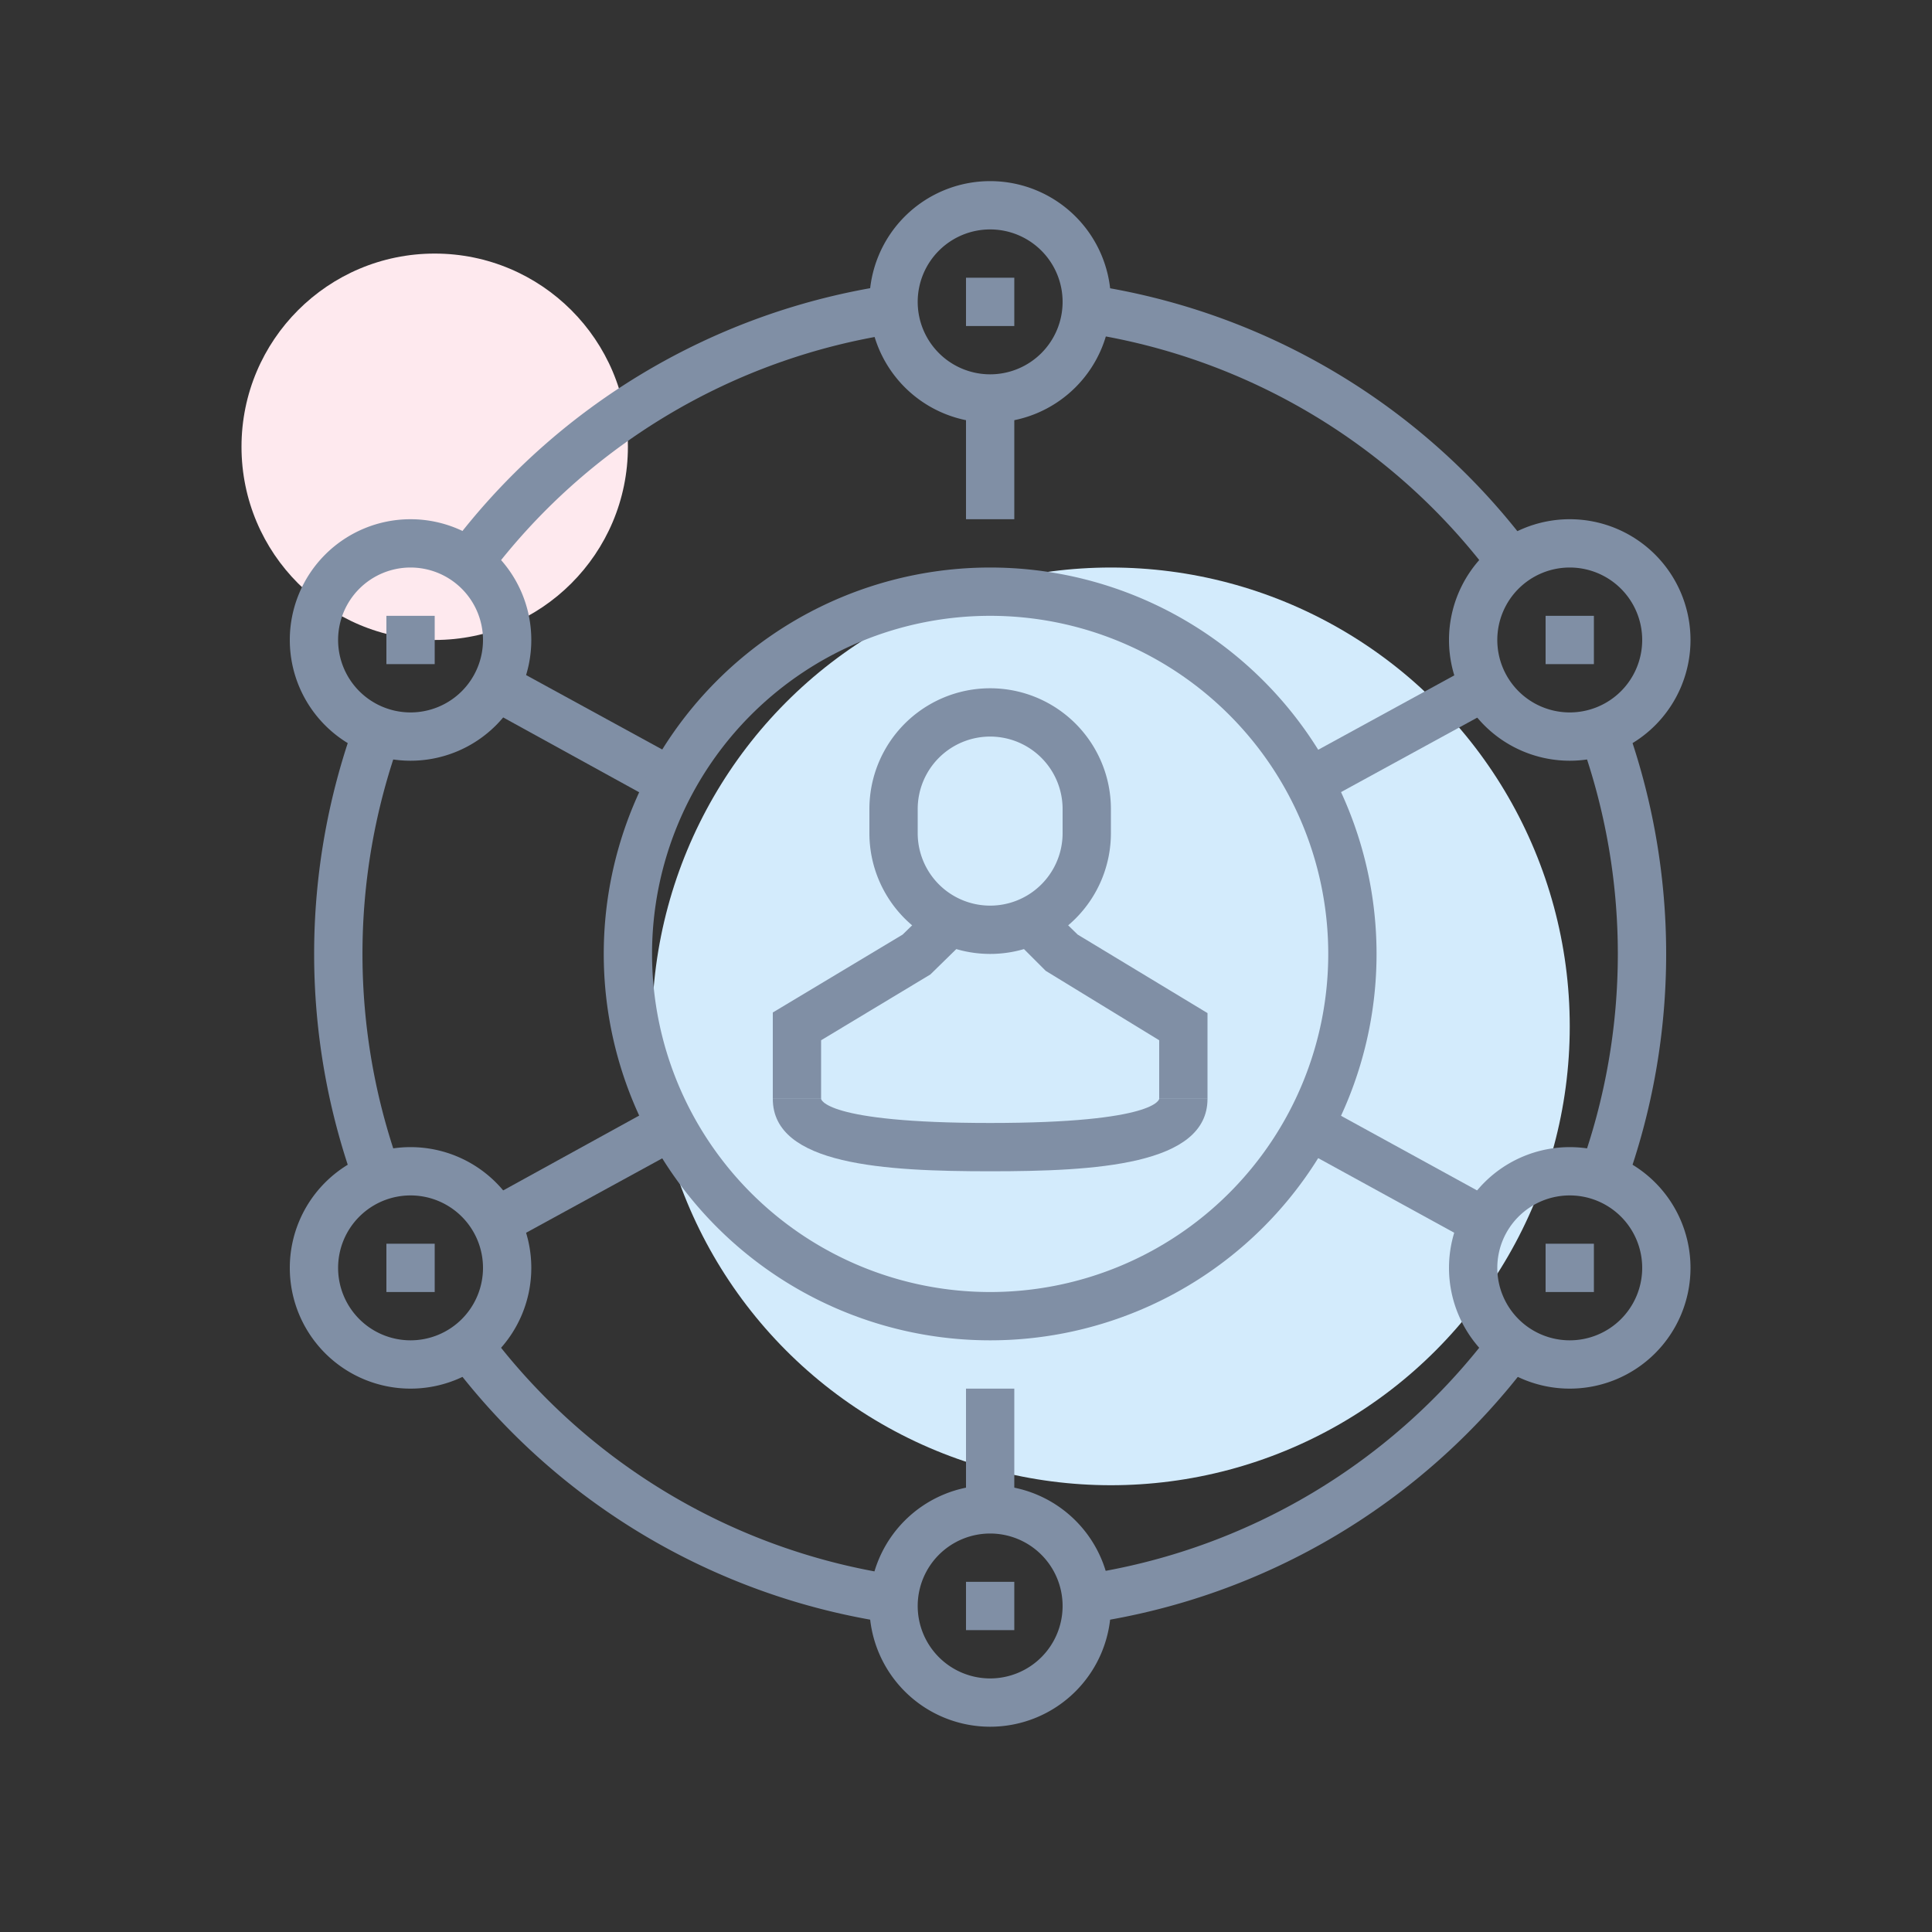 <svg xmlns="http://www.w3.org/2000/svg" width="32" height="32"><rect width="100%" height="100%" fill="#333333" stroke="none"/><g transform="translate(-12 3)"><circle cx="7.6" cy="7.6" r="7.6" fill="#d3ebfc" data-name="Ellipse 2069" transform="translate(22.8 6.4)"/><circle cx="3.2" cy="3.2" r="3.2" fill="#fee9ee" data-name="Ellipse 2070" transform="translate(16 1.2)"/><g fill="#808fa5" data-name="Group 84542"><path d="M28 3.6h.8v2H28z" data-name="Rectangle 23655"/><path d="M23.4 15.95l-3 1.64-.38-.7L23 15.25z" data-name="Rectangle 23656"/><path d="M36.79 8.71l-3 1.64-.38-.7 3-1.64z" data-name="Rectangle 23657"/><path d="M23.4 9.65l-.4.7-2.98-1.64.38-.7z" data-name="Rectangle 23658"/><path d="M36.78 16.89l-.38.7-2.99-1.64.38-.7z" data-name="Rectangle 23659"/><path d="M28 20h.8v2H28z" data-name="Rectangle 23660"/><path d="M28.4 19.2a6.4 6.4 0 1 1 6.4-6.4 6.4 6.4 0 0 1-6.4 6.4zm0-12a5.6 5.6 0 1 0 5.6 5.6 5.6 5.6 0 0 0-5.6-5.6z" data-name="Path 89099"/><path d="M28.4 16.4c-1.74 0-3.6-.1-3.6-1.2h.8s.03.4 2.8.4 2.8-.4 2.8-.4h.8c0 1.1-1.86 1.2-3.6 1.2z" data-name="Path 89100"/><path d="M32 15.2h-.8v-.97l-1.88-1.15-.4-.4.56-.56.37.36 2.15 1.3z" data-name="Path 89101"/><path d="M25.6 15.2h-.8v-1.43l2.15-1.29.37-.36.56.56-.47.46-1.81 1.09z" data-name="Path 89102"/><path d="M28.4 12.8a2 2 0 0 1-2-2v-.4a2 2 0 0 1 4 0v.4a2 2 0 0 1-2 2zm0-3.6a1.2 1.2 0 0 0-1.2 1.2v.4a1.2 1.2 0 1 0 2.4 0v-.4a1.2 1.2 0 0 0-1.2-1.2z" data-name="Path 89103"/><path d="M36.72 6.56a10.34 10.34 0 0 0-6.78-4.05l.11-.79a11.14 11.14 0 0 1 7.3 4.36z" data-name="Path 89104"/><path d="M30.06 23.88l-.12-.8a10.35 10.35 0 0 0 6.78-4.04l.64.48a11.14 11.14 0 0 1-7.3 4.36z" data-name="Path 89105"/><path d="M17.88 16.64a11.23 11.23 0 0 1 0-7.68l.75.28a10.43 10.43 0 0 0 0 7.12z" data-name="Path 89106"/><path d="M20.08 6.56l-.64-.48a11.14 11.14 0 0 1 7.3-4.36l.12.8a10.35 10.35 0 0 0-6.78 4.04z" data-name="Path 89107"/><path d="M26.74 23.88a11.15 11.15 0 0 1-7.3-4.36l.64-.48a10.35 10.35 0 0 0 6.78 4.05z" data-name="Path 89108"/><path d="M38.92 16.64l-.75-.28a10.43 10.43 0 0 0 0-7.12l.75-.28a11.23 11.23 0 0 1 0 7.68z" data-name="Path 89109"/><path d="M28.4 4a2 2 0 1 1 2-2 2 2 0 0 1-2 2zm0-3.2A1.2 1.2 0 1 0 29.6 2 1.2 1.2 0 0 0 28.4.8z" data-name="Path 89110"/><path d="M28 1.6h.8v.8H28z" data-name="Rectangle 23661"/><path d="M18.8 9.6a2 2 0 1 1 2-2 2 2 0 0 1-2 2zm0-3.2A1.2 1.2 0 1 0 20 7.6a1.2 1.2 0 0 0-1.2-1.2z" data-name="Path 89111"/><path d="M18.4 7.2h.8V8h-.8z" data-name="Rectangle 23662"/><path d="M38 9.6a2 2 0 1 1 2-2 2 2 0 0 1-2 2zm0-3.2a1.2 1.2 0 1 0 1.2 1.2A1.2 1.2 0 0 0 38 6.4z" data-name="Path 89112"/><path d="M37.6 7.2h.8V8h-.8z" data-name="Rectangle 23663"/><path d="M18.8 20a2 2 0 1 1 2-2 2 2 0 0 1-2 2zm0-3.2A1.2 1.2 0 1 0 20 18a1.2 1.2 0 0 0-1.2-1.2z" data-name="Path 89113"/><path d="M18.4 17.6h.8v.8h-.8z" data-name="Rectangle 23664"/><path d="M38 20a2 2 0 1 1 2-2 2 2 0 0 1-2 2zm0-3.2a1.2 1.2 0 1 0 1.2 1.2 1.2 1.2 0 0 0-1.2-1.2z" data-name="Path 89114"/><path d="M37.6 17.6h.8v.8h-.8z" data-name="Rectangle 23665"/><path d="M28.4 25.6a2 2 0 1 1 2-2 2 2 0 0 1-2 2zm0-3.2a1.2 1.2 0 1 0 1.2 1.2 1.2 1.2 0 0 0-1.2-1.2z" data-name="Path 89115"/><path d="M28 23.2h.8v.8H28z" data-name="Rectangle 23666"/></g></g></svg>